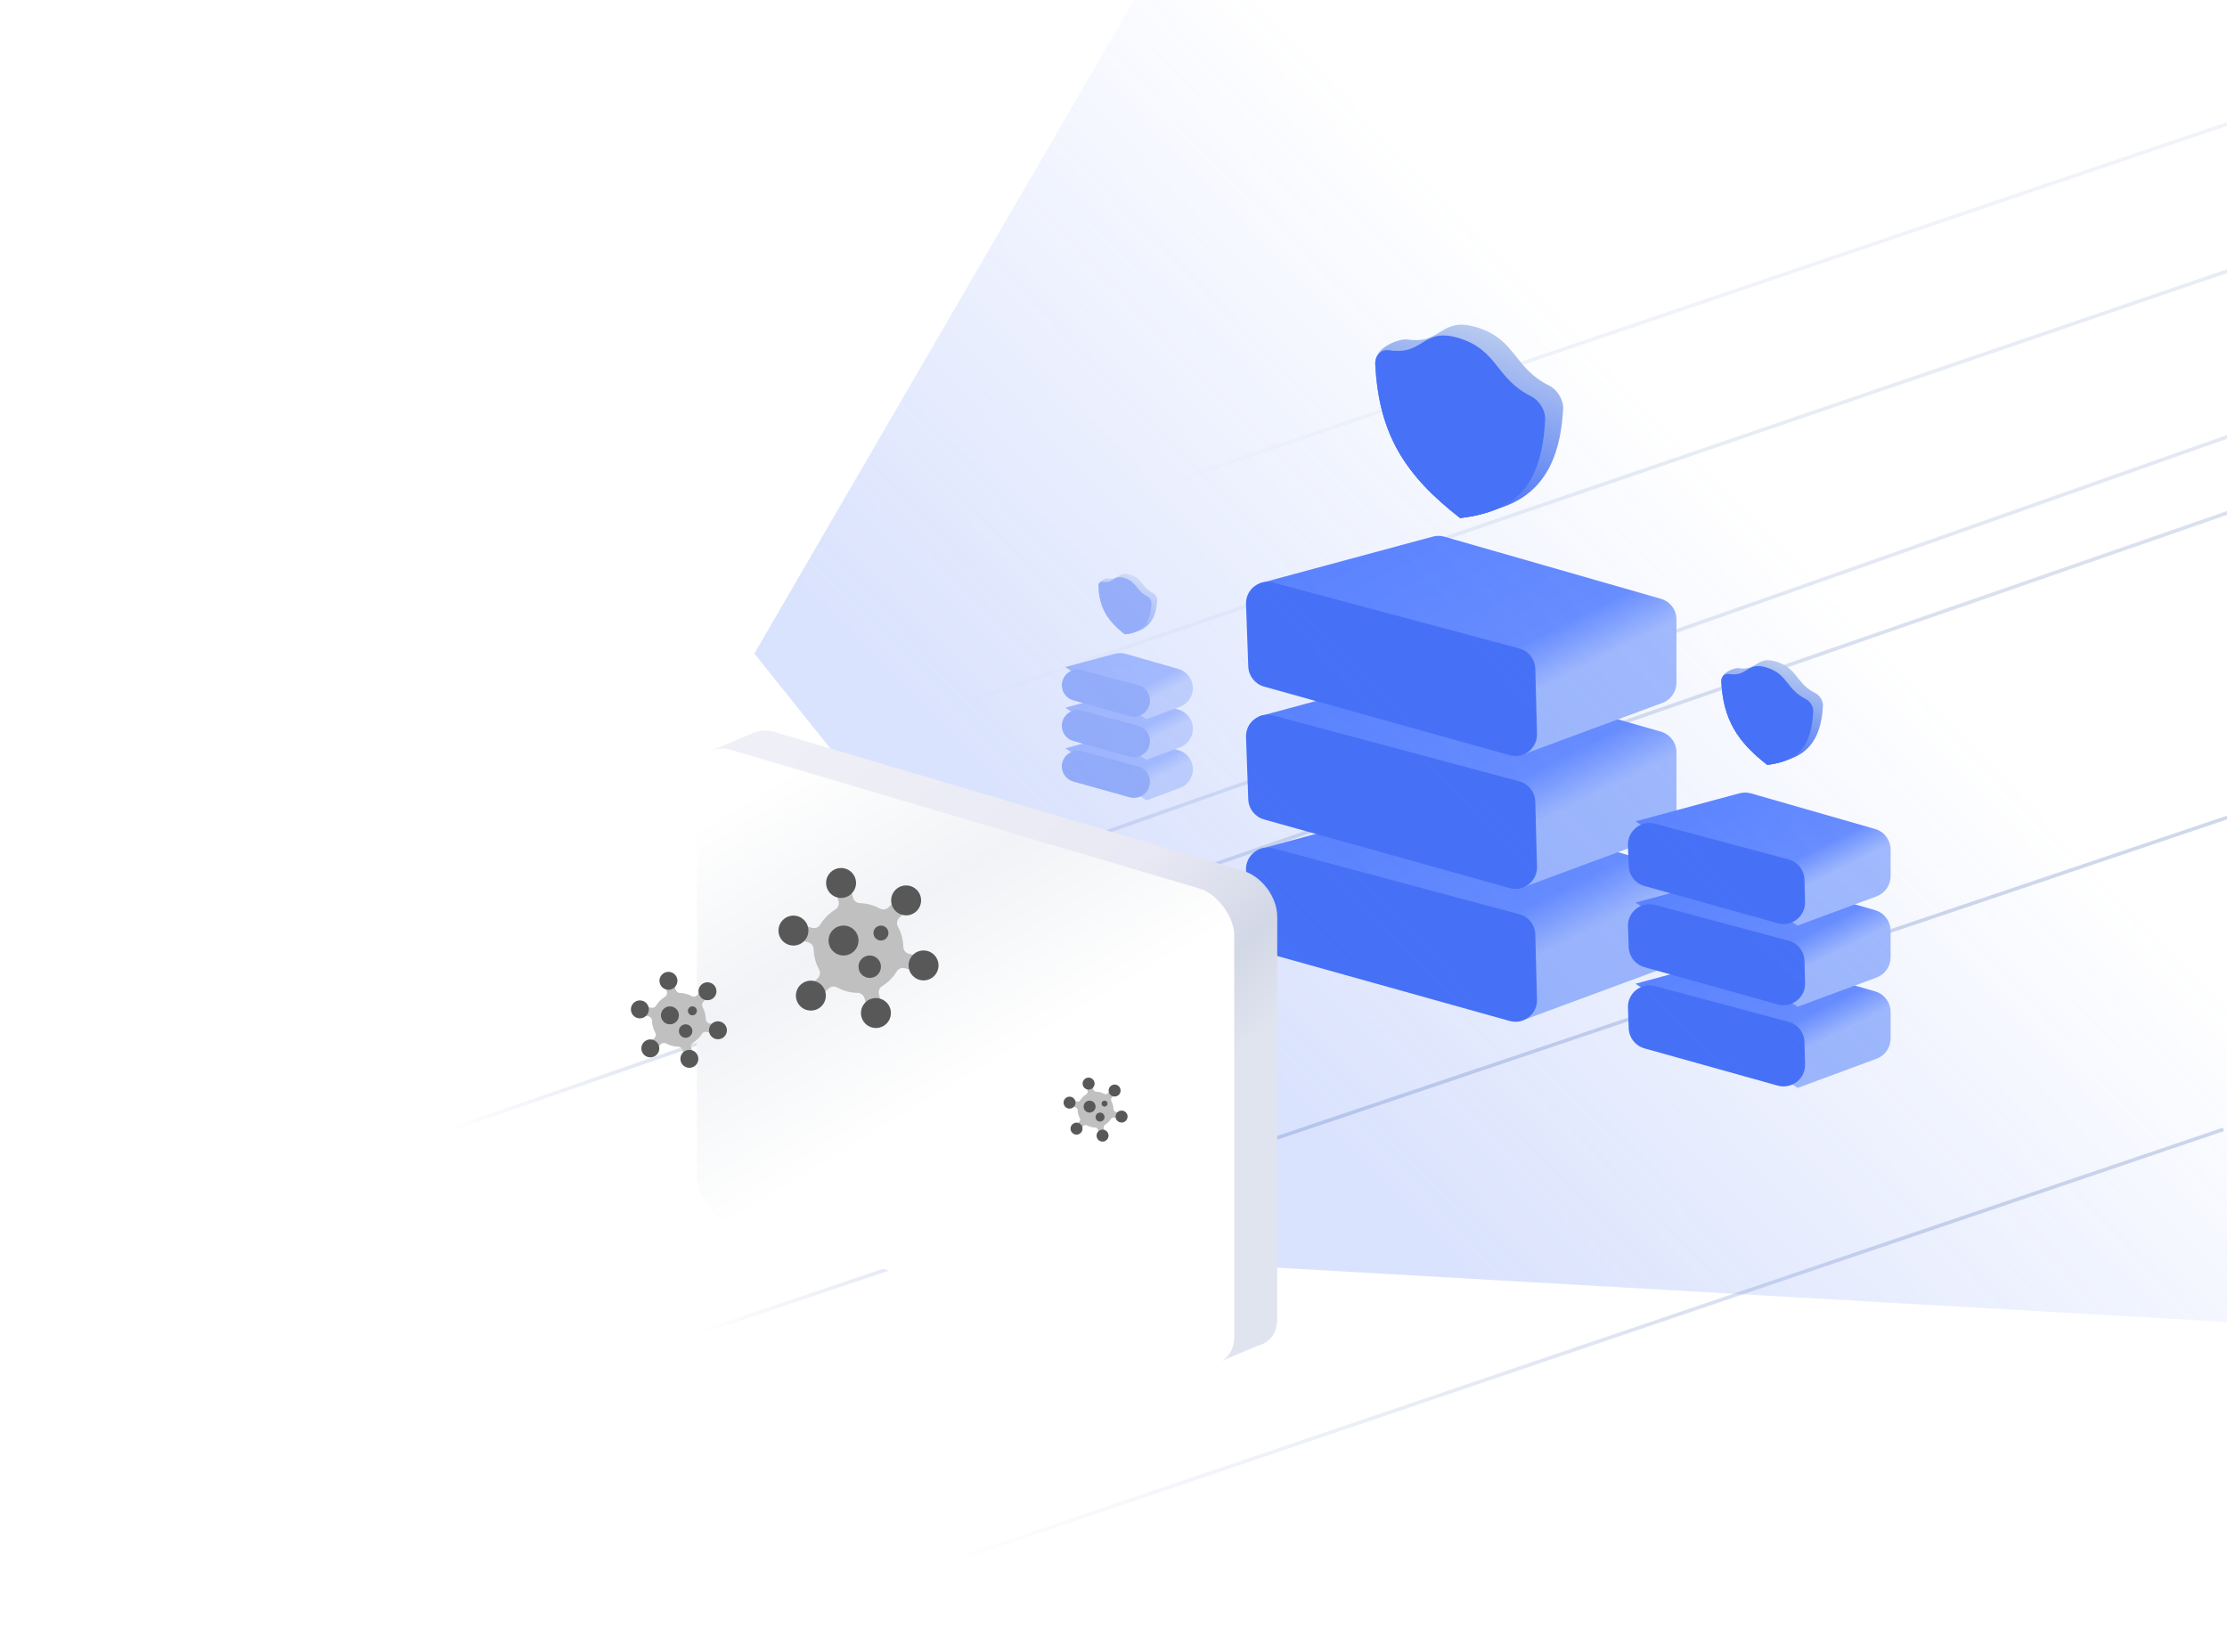 <svg width="620" height="460" viewBox="0 0 620 460" fill="none" xmlns="http://www.w3.org/2000/svg">
<g clip-path="url(#clip0_623_1639)">
<path d="M620.5 227.5L195.008 370.996" stroke="url(#paint0_linear_623_1639)"/>
<path d="M619.008 314.496L264.008 434.996" stroke="url(#paint1_linear_623_1639)"/>
<path opacity="0.8" d="M620.999 142.5L123.997 315.001" stroke="url(#paint2_linear_623_1639)"/>
<path opacity="0.6" d="M628.999 118.5L237.95 256.367" stroke="url(#paint3_linear_623_1639)"/>
<path opacity="0.5" d="M623 74.5L263.549 197.283" stroke="url(#paint4_linear_623_1639)"/>
<path opacity="0.3" d="M679.002 14.499L324.002 134.999" stroke="url(#paint5_linear_623_1639)"/>
<path d="M462.812 269.747L424.385 283.961L350.507 236.494L398.895 223.429C399.951 223.144 401.064 223.153 402.114 223.454L462.385 240.749C464.958 241.487 466.73 243.84 466.73 246.516L466.731 264.12C466.731 266.631 465.167 268.876 462.812 269.747Z" fill="url(#paint6_linear_623_1639)"/>
<path d="M427.424 260.217C427.353 257.561 425.544 255.268 422.978 254.581L354.44 236.226C350.542 235.182 346.745 238.207 346.892 242.24L347.524 259.632C347.619 262.241 349.39 264.489 351.905 265.192L420.293 284.31C424.183 285.398 428.014 282.409 427.907 278.372L427.424 260.217Z" fill="#4671F6"/>
<path d="M462.812 232.747L424.385 246.961L350.507 199.494L398.895 186.429C399.951 186.144 401.064 186.153 402.114 186.454L462.385 203.749C464.958 204.487 466.73 206.84 466.73 209.516L466.731 227.12C466.731 229.631 465.167 231.876 462.812 232.747Z" fill="url(#paint7_linear_623_1639)"/>
<path d="M427.424 223.217C427.353 220.561 425.544 218.268 422.978 217.581L354.44 199.226C350.542 198.182 346.745 201.207 346.892 205.24L347.524 222.632C347.619 225.241 349.39 227.489 351.905 228.192L420.293 247.31C424.183 248.398 428.014 245.409 427.907 241.372L427.424 223.217Z" fill="#4671F6"/>
<path d="M462.813 195.748L424.386 209.962L350.508 162.495L398.896 149.43C399.952 149.145 401.065 149.153 402.115 149.455L462.386 166.75C464.959 167.488 466.731 169.841 466.731 172.517L466.731 190.121C466.732 192.632 465.168 194.877 462.813 195.748Z" fill="url(#paint8_linear_623_1639)"/>
<path d="M427.425 186.218C427.354 183.562 425.545 181.269 422.979 180.582L354.441 162.227C350.543 161.183 346.746 164.208 346.893 168.241L347.525 185.632C347.62 188.242 349.391 190.49 351.906 191.193L420.294 210.311C424.184 211.398 428.015 208.41 427.908 204.373L427.425 186.218Z" fill="#4671F6"/>
<g opacity="0.5" filter="url(#filter0_f_623_1639)">
<path d="M328.492 219.434L319.173 222.881L296.6 208.377L310.265 204.688C311.32 204.403 312.433 204.411 313.484 204.713L328.098 208.906C330.474 209.588 332.112 211.762 332.112 214.235C332.112 216.555 330.668 218.63 328.492 219.434Z" fill="url(#paint9_linear_623_1639)"/>
<path d="M320.154 217.597C320.102 215.616 318.753 213.906 316.839 213.394L301.137 209.189C298.288 208.426 295.513 210.637 295.62 213.584V213.584C295.69 215.491 296.984 217.134 298.822 217.648L314.477 222.025C317.378 222.835 320.234 220.607 320.154 217.597V217.597Z" fill="#4671F6"/>
<path d="M328.492 208.129L319.173 211.576L296.6 197.072L310.265 193.382C311.32 193.097 312.433 193.106 313.484 193.407L328.098 197.601C330.474 198.283 332.112 200.457 332.112 202.93C332.112 205.249 330.668 207.324 328.492 208.129Z" fill="url(#paint10_linear_623_1639)"/>
<path d="M320.154 206.291C320.102 204.311 318.753 202.601 316.839 202.089L301.137 197.884C298.288 197.121 295.513 199.331 295.62 202.279V202.279C295.69 204.186 296.984 205.829 298.822 206.343L314.477 210.719C317.378 211.53 320.234 209.302 320.154 206.291V206.291Z" fill="#4671F6"/>
<path d="M328.493 196.824L319.174 200.27L296.601 185.767L310.266 182.077C311.321 181.792 312.434 181.801 313.485 182.102L328.099 186.296C330.475 186.978 332.113 189.151 332.113 191.624C332.113 193.944 330.669 196.019 328.493 196.824Z" fill="url(#paint11_linear_623_1639)"/>
<path d="M320.155 194.986C320.103 193.006 318.754 191.296 316.84 190.783L301.138 186.578C298.289 185.815 295.514 188.026 295.621 190.973V190.973C295.691 192.88 296.985 194.524 298.823 195.037L314.478 199.414C317.378 200.224 320.235 197.996 320.155 194.986V194.986Z" fill="#4671F6"/>
</g>
<g filter="url(#filter1_f_623_1639)">
<path d="M522.426 294.834L500.467 302.956L455.319 273.949L484.262 266.134C485.318 265.849 486.431 265.857 487.482 266.159L521.999 276.064C524.572 276.802 526.344 279.155 526.344 281.831L526.345 289.206C526.345 291.717 524.781 293.963 522.426 294.834Z" fill="url(#paint12_linear_623_1639)"/>
<path d="M502.37 290.187C502.3 287.532 500.491 285.238 497.924 284.551L460.773 274.602C456.875 273.558 453.078 276.583 453.225 280.616L453.434 286.385C453.529 288.994 455.3 291.242 457.815 291.945L494.922 302.318C498.811 303.406 502.642 300.418 502.535 296.38L502.37 290.187Z" fill="#4671F6"/>
<path d="M522.426 272.223L500.467 280.345L455.319 251.338L484.262 243.523C485.318 243.238 486.431 243.247 487.482 243.548L521.999 253.453C524.572 254.191 526.344 256.544 526.344 259.22L526.345 266.595C526.345 269.106 524.781 271.352 522.426 272.223Z" fill="url(#paint13_linear_623_1639)"/>
<path d="M502.37 267.577C502.3 264.921 500.491 262.628 497.924 261.94L460.773 251.991C456.875 250.947 453.078 253.972 453.225 258.005L453.434 263.774C453.529 266.383 455.3 268.631 457.815 269.334L494.922 279.708C498.811 280.795 502.642 277.807 502.535 273.77L502.37 267.577Z" fill="#4671F6"/>
<path d="M522.426 249.612L500.467 257.735L455.319 228.727L484.262 220.912C485.318 220.627 486.431 220.636 487.482 220.937L521.999 230.842C524.572 231.58 526.344 233.933 526.344 236.609L526.345 243.985C526.345 246.495 524.781 248.741 522.426 249.612Z" fill="url(#paint14_linear_623_1639)"/>
<path d="M502.37 244.966C502.3 242.31 500.491 240.017 497.924 239.329L460.773 229.38C456.875 228.336 453.078 231.361 453.225 235.394L453.434 241.163C453.529 243.772 455.3 246.021 457.815 246.724L494.922 257.097C498.811 258.184 502.642 255.196 502.535 251.159L502.37 244.966Z" fill="#4671F6"/>
</g>
<g filter="url(#filter2_f_623_1639)">
<path d="M210.008 181.999L332 -28L624.008 2.997L670.008 370.997L346.508 352.497L210.008 181.999Z" fill="url(#paint15_linear_623_1639)" fill-opacity="0.2"/>
</g>
<g filter="url(#filter3_dd_623_1639)">
<path fill-rule="evenodd" clip-rule="evenodd" d="M206.007 186.996L194.007 191.996L195.007 195.997L202.023 193.398C202.012 193.595 202.006 193.795 202.006 193.999L202.006 305.999C202.006 311.521 206.299 317.27 211.594 318.839L331.865 354.465L336.008 361.997L346.476 357.635C349.513 356.856 351.582 354.139 351.582 350.305L351.582 238.305C351.582 232.782 347.289 227.033 341.993 225.465L211.594 186.839C209.522 186.225 207.604 186.342 206.036 187.043L206.007 186.996Z" fill="url(#paint16_linear_623_1639)"/>
<rect width="156" height="132" rx="10" transform="matrix(0.959 0.284 -5.4602e-09 1 190.006 188.999)" fill="url(#paint17_linear_623_1639)"/>
</g>
<path d="M242.243 251.921C241.299 251.669 240.354 251.538 239.418 251.511C238.504 251.484 237.72 250.863 237.485 249.979L236.206 245.204L232.181 246.281L233.447 251.009C233.681 251.879 233.339 252.821 232.566 253.288C230.86 254.317 229.399 255.754 228.339 257.504C227.872 258.271 226.931 258.604 226.066 258.371L223.447 257.671L222.368 261.696L224.987 262.398C225.854 262.629 226.501 263.39 226.52 264.288C226.564 266.311 227.097 268.265 228.041 269.994C228.47 270.784 228.295 271.763 227.662 272.398L224.276 275.784L227.224 278.729L230.614 275.34C231.262 274.692 232.256 274.544 233.062 274.984C233.901 275.442 234.808 275.813 235.774 276.071C236.764 276.336 237.756 276.469 238.737 276.486C239.656 276.502 240.447 277.129 240.685 278.017L241.887 282.504L245.912 281.425L244.699 276.9C244.468 276.036 244.804 275.102 245.566 274.631C247.222 273.609 248.639 272.2 249.676 270.49C250.143 269.723 251.083 269.386 251.949 269.619L254.568 270.321L255.647 266.296L253.029 265.594C252.162 265.363 251.514 264.602 251.495 263.704C251.451 261.681 250.918 259.727 249.974 257.998C249.545 257.209 249.72 256.229 250.354 255.594L253.739 252.209L250.791 249.263L247.401 252.652C246.754 253.3 245.76 253.448 244.954 253.009C244.114 252.55 243.21 252.181 242.243 251.921Z" fill="#C0C0C0"/>
<path d="M220.897 263.311C223.198 263.311 225.064 261.445 225.064 259.144C225.064 256.843 223.198 254.977 220.897 254.977C218.596 254.977 216.73 256.843 216.73 259.144C216.73 261.445 218.596 263.311 220.897 263.311Z" fill="#585858"/>
<path d="M225.75 281.421C228.051 281.421 229.916 279.556 229.916 277.254C229.916 274.953 228.051 273.088 225.75 273.088C223.448 273.088 221.583 274.953 221.583 277.254C221.583 279.556 223.448 281.421 225.75 281.421Z" fill="#585858"/>
<path d="M243.862 286.273C246.163 286.273 248.029 284.408 248.029 282.107C248.029 279.805 246.163 277.94 243.862 277.94C241.561 277.94 239.695 279.805 239.695 282.107C239.695 284.408 241.561 286.273 243.862 286.273Z" fill="#585858"/>
<path d="M257.118 273.015C259.419 273.015 261.285 271.149 261.285 268.848C261.285 266.547 259.419 264.681 257.118 264.681C254.817 264.681 252.951 266.547 252.951 268.848C252.951 271.149 254.817 273.015 257.118 273.015Z" fill="#585858"/>
<path d="M252.266 254.904C254.567 254.904 256.433 253.039 256.433 250.738C256.433 248.437 254.567 246.571 252.266 246.571C249.965 246.571 248.1 248.437 248.1 250.738C248.1 253.039 249.965 254.904 252.266 254.904Z" fill="#585858"/>
<path d="M234.154 250.052C236.455 250.052 238.321 248.187 238.321 245.886C238.321 243.584 236.455 241.719 234.154 241.719C231.853 241.719 229.987 243.584 229.987 245.886C229.987 248.187 231.853 250.052 234.154 250.052Z" fill="#585858"/>
<path d="M242.133 272.329C243.859 272.329 245.258 270.93 245.258 269.204C245.258 267.478 243.859 266.079 242.133 266.079C240.407 266.079 239.008 267.478 239.008 269.204C239.008 270.93 240.407 272.329 242.133 272.329Z" fill="#585858"/>
<path d="M245.258 261.913C246.409 261.913 247.341 260.98 247.341 259.829C247.341 258.679 246.409 257.746 245.258 257.746C244.108 257.746 243.175 258.679 243.175 259.829C243.175 260.98 244.108 261.913 245.258 261.913Z" fill="#585858"/>
<path d="M234.841 266.079C237.143 266.079 239.008 264.214 239.008 261.913C239.008 259.612 237.143 257.746 234.841 257.746C232.54 257.746 230.675 259.612 230.675 261.913C230.675 264.214 232.54 266.079 234.841 266.079Z" fill="#585858"/>
<g filter="url(#filter4_f_623_1639)">
<path d="M190.95 276.751C190.384 276.6 189.817 276.521 189.255 276.505C188.707 276.489 188.237 276.116 188.095 275.586L187.328 272.721L184.913 273.367L185.673 276.204C185.813 276.726 185.608 277.291 185.144 277.571C184.12 278.189 183.244 279.051 182.608 280.101C182.328 280.561 181.763 280.761 181.244 280.621L179.673 280.201L179.025 282.616L180.597 283.037C181.117 283.176 181.505 283.632 181.517 284.171C181.543 285.385 181.863 286.557 182.429 287.595C182.687 288.069 182.582 288.656 182.202 289.037L180.17 291.069L181.939 292.836L183.973 290.802C184.362 290.414 184.958 290.325 185.442 290.589C185.945 290.864 186.489 291.086 187.069 291.241C187.663 291.4 188.258 291.48 188.847 291.49C189.398 291.5 189.873 291.876 190.015 292.409L190.737 295.101L193.152 294.454L192.424 291.739C192.285 291.22 192.487 290.66 192.944 290.377C193.938 289.764 194.788 288.919 195.41 287.892C195.69 287.432 196.254 287.23 196.774 287.37L198.345 287.791L198.993 285.376L197.422 284.955C196.902 284.816 196.513 284.36 196.502 283.821C196.475 282.607 196.155 281.435 195.589 280.397C195.332 279.924 195.437 279.336 195.817 278.955L197.848 276.924L196.079 275.156L194.045 277.19C193.657 277.579 193.06 277.667 192.577 277.404C192.073 277.129 191.53 276.907 190.95 276.751Z" fill="#C0C0C0"/>
<path d="M178.143 283.585C179.523 283.585 180.643 282.466 180.643 281.085C180.643 279.704 179.523 278.585 178.143 278.585C176.762 278.585 175.643 279.704 175.643 281.085C175.643 282.466 176.762 283.585 178.143 283.585Z" fill="#585858"/>
<path d="M181.054 294.451C182.434 294.451 183.554 293.332 183.554 291.951C183.554 290.57 182.434 289.451 181.054 289.451C179.673 289.451 178.554 290.57 178.554 291.951C178.554 293.332 179.673 294.451 181.054 294.451Z" fill="#585858"/>
<path d="M191.921 297.362C193.302 297.362 194.421 296.243 194.421 294.862C194.421 293.482 193.302 292.362 191.921 292.362C190.54 292.362 189.421 293.482 189.421 294.862C189.421 296.243 190.54 297.362 191.921 297.362Z" fill="#585858"/>
<path d="M199.875 289.407C201.256 289.407 202.375 288.288 202.375 286.907C202.375 285.527 201.256 284.407 199.875 284.407C198.494 284.407 197.375 285.527 197.375 286.907C197.375 288.288 198.494 289.407 199.875 289.407Z" fill="#585858"/>
<path d="M196.964 278.541C198.345 278.541 199.464 277.422 199.464 276.041C199.464 274.66 198.345 273.541 196.964 273.541C195.583 273.541 194.464 274.66 194.464 276.041C194.464 277.422 195.583 278.541 196.964 278.541Z" fill="#585858"/>
<path d="M186.097 275.63C187.477 275.63 188.597 274.511 188.597 273.13C188.597 271.749 187.477 270.63 186.097 270.63C184.716 270.63 183.597 271.749 183.597 273.13C183.597 274.511 184.716 275.63 186.097 275.63Z" fill="#585858"/>
<path d="M190.884 288.996C191.919 288.996 192.759 288.157 192.759 287.121C192.759 286.086 191.919 285.246 190.884 285.246C189.848 285.246 189.009 286.086 189.009 287.121C189.009 288.157 189.848 288.996 190.884 288.996Z" fill="#585858"/>
<path d="M192.759 282.746C193.449 282.746 194.009 282.186 194.009 281.496C194.009 280.806 193.449 280.246 192.759 280.246C192.068 280.246 191.509 280.806 191.509 281.496C191.509 282.186 192.068 282.746 192.759 282.746Z" fill="#585858"/>
<path d="M186.509 285.246C187.89 285.246 189.009 284.127 189.009 282.746C189.009 281.365 187.89 280.246 186.509 280.246C185.128 280.246 184.009 281.365 184.009 282.746C184.009 284.127 185.128 285.246 186.509 285.246Z" fill="#585858"/>
</g>
<g filter="url(#filter5_f_623_1639)">
<path d="M306.303 304.166C305.925 304.065 305.547 304.013 305.173 304.002C304.807 303.991 304.493 303.743 304.399 303.389L303.888 301.479L302.278 301.91L302.784 303.801C302.878 304.149 302.741 304.526 302.432 304.713C301.749 305.124 301.165 305.699 300.741 306.399C300.554 306.706 300.178 306.839 299.832 306.746L298.784 306.466L298.353 308.076L299.4 308.357C299.747 308.449 300.006 308.753 300.013 309.113C300.031 309.922 300.244 310.703 300.622 311.395C300.793 311.711 300.723 312.103 300.47 312.357L299.116 313.711L300.295 314.889L301.651 313.533C301.91 313.274 302.308 313.215 302.63 313.391C302.966 313.574 303.328 313.723 303.715 313.826C304.111 313.932 304.508 313.985 304.9 313.992C305.268 313.998 305.584 314.249 305.679 314.604L306.16 316.399L307.77 315.968L307.285 314.158C307.193 313.812 307.327 313.438 307.632 313.25C308.294 312.841 308.861 312.278 309.276 311.593C309.463 311.287 309.838 311.152 310.185 311.245L311.233 311.526L311.664 309.916L310.617 309.635C310.27 309.543 310.011 309.238 310.003 308.879C309.986 308.07 309.773 307.288 309.395 306.597C309.223 306.281 309.293 305.889 309.547 305.635L310.901 304.281L309.722 303.103L308.366 304.458C308.107 304.718 307.709 304.777 307.387 304.601C307.051 304.418 306.689 304.27 306.303 304.166Z" fill="#C0C0C0"/>
<path d="M297.764 308.722C298.685 308.722 299.431 307.976 299.431 307.055C299.431 306.135 298.685 305.388 297.764 305.388C296.844 305.388 296.098 306.135 296.098 307.055C296.098 307.976 296.844 308.722 297.764 308.722Z" fill="#585858"/>
<path d="M299.706 315.966C300.626 315.966 301.372 315.22 301.372 314.299C301.372 313.379 300.626 312.633 299.706 312.633C298.785 312.633 298.039 313.379 298.039 314.299C298.039 315.22 298.785 315.966 299.706 315.966Z" fill="#585858"/>
<path d="M306.951 317.907C307.871 317.907 308.618 317.16 308.618 316.24C308.618 315.319 307.871 314.573 306.951 314.573C306.03 314.573 305.284 315.319 305.284 316.24C305.284 317.16 306.03 317.907 306.951 317.907Z" fill="#585858"/>
<path d="M312.253 312.603C313.173 312.603 313.919 311.857 313.919 310.937C313.919 310.016 313.173 309.27 312.253 309.27C311.332 309.27 310.586 310.016 310.586 310.937C310.586 311.857 311.332 312.603 312.253 312.603Z" fill="#585858"/>
<path d="M310.312 305.359C311.233 305.359 311.979 304.613 311.979 303.693C311.979 302.772 311.233 302.026 310.312 302.026C309.392 302.026 308.646 302.772 308.646 303.693C308.646 304.613 309.392 305.359 310.312 305.359Z" fill="#585858"/>
<path d="M303.067 303.418C303.988 303.418 304.734 302.672 304.734 301.752C304.734 300.831 303.988 300.085 303.067 300.085C302.147 300.085 301.4 300.831 301.4 301.752C301.4 302.672 302.147 303.418 303.067 303.418Z" fill="#585858"/>
<path d="M306.259 312.329C306.949 312.329 307.509 311.769 307.509 311.079C307.509 310.389 306.949 309.829 306.259 309.829C305.568 309.829 305.009 310.389 305.009 311.079C305.009 311.769 305.568 312.329 306.259 312.329Z" fill="#585858"/>
<path d="M307.509 308.163C307.969 308.163 308.342 307.789 308.342 307.329C308.342 306.869 307.969 306.496 307.509 306.496C307.049 306.496 306.676 306.869 306.676 307.329C306.676 307.789 307.049 308.163 307.509 308.163Z" fill="#585858"/>
<path d="M303.342 309.829C304.263 309.829 305.009 309.083 305.009 308.163C305.009 307.242 304.263 306.496 303.342 306.496C302.422 306.496 301.676 307.242 301.676 308.163C301.676 309.083 302.422 309.829 303.342 309.829Z" fill="#585858"/>
</g>
<g clip-path="url(#clip1_623_1639)">
<path d="M435.181 113.89C435.316 111.409 433.63 108.544 431.255 107.359C421.386 102.445 422.144 94.719 411.53 91.27C400.916 87.822 401.675 96.041 391.805 94.541C389.43 94.18 383.364 96.928 383.499 99.5C384.517 118.906 395.126 131.077 410.5 143C425.873 141.068 434.163 132.634 435.181 113.89Z" fill="url(#paint18_linear_623_1639)"/>
</g>
<g clip-path="url(#clip2_623_1639)">
<path d="M430.181 116.89C430.317 114.409 428.631 111.544 426.256 110.359C416.386 105.445 417.145 97.719 406.531 94.27C395.917 90.822 396.676 99.041 386.806 97.541C384.431 97.18 382.745 98.949 382.881 101.521C383.898 120.927 391.157 132.348 406.531 144.27C421.905 142.338 429.164 135.634 430.181 116.89Z" fill="url(#paint19_linear_623_1639)"/>
<path d="M430.181 116.89C430.317 114.409 428.631 111.544 426.256 110.359C416.386 105.445 417.145 97.719 406.531 94.27C395.917 90.822 396.676 99.041 386.806 97.541C384.431 97.18 382.745 98.949 382.881 101.521C383.898 120.927 391.157 132.348 406.531 144.27C421.905 142.338 429.164 135.634 430.181 116.89Z" fill="url(#paint20_linear_623_1639)"/>
<path d="M430.181 116.89C430.317 114.409 428.631 111.544 426.256 110.359C416.386 105.445 417.145 97.719 406.531 94.27C395.917 90.822 396.676 99.041 386.806 97.541C384.431 97.18 382.745 98.949 382.881 101.521C383.898 120.927 391.157 132.348 406.531 144.27C421.905 142.338 429.164 135.634 430.181 116.89Z" fill="#4771F6"/>
</g>
<g filter="url(#filter6_f_623_1639)">
<g clip-path="url(#clip3_623_1639)">
<path d="M507.52 196.55C507.594 195.208 506.681 193.657 505.396 193.016C500.055 190.357 500.465 186.176 494.721 184.309C488.978 182.443 489.388 186.891 484.047 186.08C482.762 185.884 479.479 187.371 479.552 188.763C480.103 199.265 485.844 205.851 494.164 212.304C502.483 211.258 506.97 206.694 507.52 196.55Z" fill="url(#paint21_linear_623_1639)"/>
</g>
<g clip-path="url(#clip4_623_1639)">
<path d="M504.816 198.174C504.889 196.831 503.977 195.28 502.691 194.639C497.35 191.98 497.761 187.799 492.017 185.933C486.273 184.066 486.683 188.514 481.342 187.703C480.057 187.507 479.145 188.465 479.218 189.856C479.769 200.358 483.697 206.539 492.017 212.991C500.337 211.945 504.265 208.317 504.816 198.174Z" fill="url(#paint22_linear_623_1639)"/>
<path d="M504.816 198.174C504.889 196.831 503.977 195.28 502.691 194.639C497.35 191.98 497.761 187.799 492.017 185.933C486.273 184.066 486.683 188.514 481.342 187.703C480.057 187.507 479.145 188.465 479.218 189.856C479.769 200.358 483.697 206.539 492.017 212.991C500.337 211.945 504.265 208.317 504.816 198.174Z" fill="url(#paint23_linear_623_1639)"/>
<path d="M504.816 198.174C504.889 196.831 503.977 195.28 502.691 194.639C497.35 191.98 497.761 187.799 492.017 185.933C486.273 184.066 486.683 188.514 481.342 187.703C480.057 187.507 479.145 188.465 479.218 189.856C479.769 200.358 483.697 206.539 492.017 212.991C500.337 211.945 504.265 208.317 504.816 198.174Z" fill="#4771F6"/>
</g>
</g>
<g opacity="0.5" filter="url(#filter7_f_623_1639)">
<g clip-path="url(#clip5_623_1639)">
<path d="M322.157 167.133C322.2 166.357 321.673 165.461 320.93 165.09C317.842 163.553 318.079 161.136 314.759 160.058C311.439 158.979 311.676 161.55 308.589 161.081C307.846 160.968 305.949 161.827 305.991 162.632C306.309 168.702 309.628 172.51 314.437 176.239C319.246 175.635 321.839 172.997 322.157 167.133Z" fill="url(#paint24_linear_623_1639)"/>
</g>
<g clip-path="url(#clip6_623_1639)">
<path d="M320.593 168.071C320.635 167.295 320.108 166.399 319.365 166.028C316.277 164.491 316.515 162.074 313.194 160.996C309.874 159.917 310.112 162.488 307.024 162.019C306.281 161.906 305.754 162.459 305.796 163.264C306.115 169.334 308.385 172.907 313.194 176.636C318.004 176.032 320.274 173.935 320.593 168.071Z" fill="url(#paint25_linear_623_1639)"/>
<path d="M320.593 168.071C320.635 167.295 320.108 166.399 319.365 166.028C316.277 164.491 316.515 162.074 313.194 160.996C309.874 159.917 310.112 162.488 307.024 162.019C306.281 161.906 305.754 162.459 305.796 163.264C306.115 169.334 308.385 172.907 313.194 176.636C318.004 176.032 320.274 173.935 320.593 168.071Z" fill="url(#paint26_linear_623_1639)"/>
<path d="M320.593 168.071C320.635 167.295 320.108 166.399 319.365 166.028C316.277 164.491 316.515 162.074 313.194 160.996C309.874 159.917 310.112 162.488 307.024 162.019C306.281 161.906 305.754 162.459 305.796 163.264C306.115 169.334 308.385 172.907 313.194 176.636C318.004 176.032 320.274 173.935 320.593 168.071Z" fill="#4771F6"/>
</g>
</g>
</g>
<defs>
<filter id="filter0_f_623_1639" x="291.617" y="177.869" width="44.496" height="49.012" filterUnits="userSpaceOnUse" color-interpolation-filters="sRGB">
<feFlood flood-opacity="0" result="BackgroundImageFix"/>
<feBlend mode="normal" in="SourceGraphic" in2="BackgroundImageFix" result="shape"/>
<feGaussianBlur stdDeviation="2" result="effect1_foregroundBlur_623_1639"/>
</filter>
<filter id="filter1_f_623_1639" x="449.221" y="216.704" width="81.124" height="90.252" filterUnits="userSpaceOnUse" color-interpolation-filters="sRGB">
<feFlood flood-opacity="0" result="BackgroundImageFix"/>
<feBlend mode="normal" in="SourceGraphic" in2="BackgroundImageFix" result="shape"/>
<feGaussianBlur stdDeviation="2" result="effect1_foregroundBlur_623_1639"/>
</filter>
<filter id="filter2_f_623_1639" x="198.008" y="-40" width="484" height="422.997" filterUnits="userSpaceOnUse" color-interpolation-filters="sRGB">
<feFlood flood-opacity="0" result="BackgroundImageFix"/>
<feBlend mode="normal" in="SourceGraphic" in2="BackgroundImageFix" result="shape"/>
<feGaussianBlur stdDeviation="6" result="effect1_foregroundBlur_623_1639"/>
</filter>
<filter id="filter3_dd_623_1639" x="177.006" y="185.44" width="191.576" height="207.423" filterUnits="userSpaceOnUse" color-interpolation-filters="sRGB">
<feFlood flood-opacity="0" result="BackgroundImageFix"/>
<feColorMatrix in="SourceAlpha" type="matrix" values="0 0 0 0 0 0 0 0 0 0 0 0 0 0 0 0 0 0 127 0" result="hardAlpha"/>
<feOffset dx="2" dy="15"/>
<feGaussianBlur stdDeviation="7.5"/>
<feComposite in2="hardAlpha" operator="out"/>
<feColorMatrix type="matrix" values="0 0 0 0 0.278 0 0 0 0 0.443 0 0 0 0 0.965 0 0 0 0.05 0"/>
<feBlend mode="normal" in2="BackgroundImageFix" result="effect1_dropShadow_623_1639"/>
<feColorMatrix in="SourceAlpha" type="matrix" values="0 0 0 0 0 0 0 0 0 0 0 0 0 0 0 0 0 0 127 0" result="hardAlpha"/>
<feOffset dx="2" dy="2"/>
<feGaussianBlur stdDeviation="1.5"/>
<feComposite in2="hardAlpha" operator="out"/>
<feColorMatrix type="matrix" values="0 0 0 0 0.278 0 0 0 0 0.443 0 0 0 0 0.965 0 0 0 0.1 0"/>
<feBlend mode="normal" in2="effect1_dropShadow_623_1639" result="effect2_dropShadow_623_1639"/>
<feBlend mode="normal" in="SourceGraphic" in2="effect2_dropShadow_623_1639" result="shape"/>
</filter>
<filter id="filter4_f_623_1639" x="170.009" y="264.996" width="38" height="38" filterUnits="userSpaceOnUse" color-interpolation-filters="sRGB">
<feFlood flood-opacity="0" result="BackgroundImageFix"/>
<feBlend mode="normal" in="SourceGraphic" in2="BackgroundImageFix" result="shape"/>
<feGaussianBlur stdDeviation="2" result="effect1_foregroundBlur_623_1639"/>
</filter>
<filter id="filter5_f_623_1639" x="291.009" y="294.996" width="28" height="28" filterUnits="userSpaceOnUse" color-interpolation-filters="sRGB">
<feFlood flood-opacity="0" result="BackgroundImageFix"/>
<feBlend mode="normal" in="SourceGraphic" in2="BackgroundImageFix" result="shape"/>
<feGaussianBlur stdDeviation="2" result="effect1_foregroundBlur_623_1639"/>
</filter>
<filter id="filter6_f_623_1639" x="474.576" y="174.587" width="37.586" height="48.127" filterUnits="userSpaceOnUse" color-interpolation-filters="sRGB">
<feFlood flood-opacity="0" result="BackgroundImageFix"/>
<feBlend mode="normal" in="SourceGraphic" in2="BackgroundImageFix" result="shape"/>
<feGaussianBlur stdDeviation="1" result="effect1_foregroundBlur_623_1639"/>
</filter>
<filter id="filter7_f_623_1639" x="302.27" y="153.594" width="23.415" height="29.507" filterUnits="userSpaceOnUse" color-interpolation-filters="sRGB">
<feFlood flood-opacity="0" result="BackgroundImageFix"/>
<feBlend mode="normal" in="SourceGraphic" in2="BackgroundImageFix" result="shape"/>
<feGaussianBlur stdDeviation="1" result="effect1_foregroundBlur_623_1639"/>
</filter>
<linearGradient id="paint0_linear_623_1639" x1="288.008" y1="340.996" x2="195.008" y2="371.996" gradientUnits="userSpaceOnUse">
<stop stop-color="#D0D9EB"/>
<stop offset="1" stop-color="#D0D9EB" stop-opacity="0"/>
</linearGradient>
<linearGradient id="paint1_linear_623_1639" x1="528.008" y1="332.996" x2="264.008" y2="443.996" gradientUnits="userSpaceOnUse">
<stop stop-color="#D0D9EB"/>
<stop offset="1" stop-color="#D0D9EB" stop-opacity="0"/>
</linearGradient>
<linearGradient id="paint2_linear_623_1639" x1="195.998" y1="291.001" x2="123.998" y2="313.001" gradientUnits="userSpaceOnUse">
<stop stop-color="#D0D9EB"/>
<stop offset="1" stop-color="#D0D9EB" stop-opacity="0"/>
</linearGradient>
<linearGradient id="paint3_linear_623_1639" x1="302.251" y1="222.112" x2="237.846" y2="248.225" gradientUnits="userSpaceOnUse">
<stop stop-color="#D0D9EB"/>
<stop offset="1" stop-color="#D0D9EB" stop-opacity="0"/>
</linearGradient>
<linearGradient id="paint4_linear_623_1639" x1="443.779" y1="136.139" x2="263.316" y2="194.521" gradientUnits="userSpaceOnUse">
<stop stop-color="#D0D9EB"/>
<stop offset="1" stop-color="#D0D9EB" stop-opacity="0"/>
</linearGradient>
<linearGradient id="paint5_linear_623_1639" x1="428.002" y1="97.999" x2="324.002" y2="135.999" gradientUnits="userSpaceOnUse">
<stop stop-color="#D0D9EB"/>
<stop offset="1" stop-color="#D0D9EB" stop-opacity="0"/>
</linearGradient>
<linearGradient id="paint6_linear_623_1639" x1="413.717" y1="176.166" x2="475.09" y2="298.646" gradientUnits="userSpaceOnUse">
<stop stop-color="#5780FF"/>
<stop offset="0.536" stop-color="#698EFF"/>
<stop offset="0.635" stop-color="#A4BCFD"/>
<stop offset="1" stop-color="#A4BCFD"/>
</linearGradient>
<linearGradient id="paint7_linear_623_1639" x1="413.717" y1="139.166" x2="475.09" y2="261.646" gradientUnits="userSpaceOnUse">
<stop stop-color="#5780FF"/>
<stop offset="0.536" stop-color="#698EFF"/>
<stop offset="0.635" stop-color="#A4BCFD"/>
<stop offset="1" stop-color="#A4BCFD"/>
</linearGradient>
<linearGradient id="paint8_linear_623_1639" x1="413.718" y1="102.166" x2="475.091" y2="224.646" gradientUnits="userSpaceOnUse">
<stop stop-color="#5780FF"/>
<stop offset="0.536" stop-color="#698EFF"/>
<stop offset="0.635" stop-color="#A4BCFD"/>
<stop offset="1" stop-color="#A4BCFD"/>
</linearGradient>
<linearGradient id="paint9_linear_623_1639" x1="315.914" y1="189.944" x2="334.667" y2="227.368" gradientUnits="userSpaceOnUse">
<stop stop-color="#5780FF"/>
<stop offset="0.536" stop-color="#698EFF"/>
<stop offset="0.635" stop-color="#A4BCFD"/>
<stop offset="1" stop-color="#A4BCFD"/>
</linearGradient>
<linearGradient id="paint10_linear_623_1639" x1="315.914" y1="178.638" x2="334.667" y2="216.063" gradientUnits="userSpaceOnUse">
<stop stop-color="#5780FF"/>
<stop offset="0.536" stop-color="#698EFF"/>
<stop offset="0.635" stop-color="#A4BCFD"/>
<stop offset="1" stop-color="#A4BCFD"/>
</linearGradient>
<linearGradient id="paint11_linear_623_1639" x1="315.915" y1="167.333" x2="334.668" y2="204.757" gradientUnits="userSpaceOnUse">
<stop stop-color="#5780FF"/>
<stop offset="0.536" stop-color="#698EFF"/>
<stop offset="0.635" stop-color="#A4BCFD"/>
<stop offset="1" stop-color="#A4BCFD"/>
</linearGradient>
<linearGradient id="paint12_linear_623_1639" x1="493.947" y1="237.081" x2="531.453" y2="311.93" gradientUnits="userSpaceOnUse">
<stop stop-color="#5780FF"/>
<stop offset="0.536" stop-color="#698EFF"/>
<stop offset="0.635" stop-color="#A4BCFD"/>
<stop offset="1" stop-color="#A4BCFD"/>
</linearGradient>
<linearGradient id="paint13_linear_623_1639" x1="493.947" y1="214.47" x2="531.453" y2="289.319" gradientUnits="userSpaceOnUse">
<stop stop-color="#5780FF"/>
<stop offset="0.536" stop-color="#698EFF"/>
<stop offset="0.635" stop-color="#A4BCFD"/>
<stop offset="1" stop-color="#A4BCFD"/>
</linearGradient>
<linearGradient id="paint14_linear_623_1639" x1="493.947" y1="191.86" x2="531.453" y2="266.708" gradientUnits="userSpaceOnUse">
<stop stop-color="#5780FF"/>
<stop offset="0.536" stop-color="#698EFF"/>
<stop offset="0.635" stop-color="#A4BCFD"/>
<stop offset="1" stop-color="#A4BCFD"/>
</linearGradient>
<linearGradient id="paint15_linear_623_1639" x1="297.007" y1="239.996" x2="445.007" y2="96.996" gradientUnits="userSpaceOnUse">
<stop stop-color="#4671F6"/>
<stop offset="1" stop-color="#4671F6" stop-opacity="0"/>
</linearGradient>
<linearGradient id="paint16_linear_623_1639" x1="349.665" y1="349.118" x2="194.467" y2="184.845" gradientUnits="userSpaceOnUse">
<stop stop-color="#E0E4EF"/>
<stop offset="0.26" stop-color="#E0E4EF"/>
<stop offset="0.354" stop-color="#D3D8E6"/>
<stop offset="0.516" stop-color="#E9E9F5"/>
<stop offset="1" stop-color="#F0F0F7"/>
</linearGradient>
<linearGradient id="paint17_linear_623_1639" x1="0.001" y1="23.997" x2="112.495" y2="154.461" gradientUnits="userSpaceOnUse">
<stop stop-color="white"/>
<stop offset="0.25" stop-color="#F1F3F6"/>
<stop offset="0.516" stop-color="white"/>
<stop offset="1" stop-color="white"/>
</linearGradient>
<linearGradient id="paint18_linear_623_1639" x1="411.531" y1="91.27" x2="396.836" y2="136.496" gradientUnits="userSpaceOnUse">
<stop stop-color="#B8CAEF"/>
<stop offset="1" stop-color="#4A74F6"/>
</linearGradient>
<linearGradient id="paint19_linear_623_1639" x1="406.531" y1="94.27" x2="391.836" y2="139.496" gradientUnits="userSpaceOnUse">
<stop stop-color="#B8CAEF"/>
<stop offset="1" stop-color="#4A74F6"/>
</linearGradient>
<linearGradient id="paint20_linear_623_1639" x1="406.531" y1="94.27" x2="391.836" y2="139.496" gradientUnits="userSpaceOnUse">
<stop stop-color="#B8CAEF"/>
<stop offset="1" stop-color="#4A74F6"/>
</linearGradient>
<linearGradient id="paint21_linear_623_1639" x1="494.722" y1="184.309" x2="486.769" y2="208.784" gradientUnits="userSpaceOnUse">
<stop stop-color="#B8CAEF"/>
<stop offset="1" stop-color="#4A74F6"/>
</linearGradient>
<linearGradient id="paint22_linear_623_1639" x1="492.017" y1="185.933" x2="484.065" y2="210.407" gradientUnits="userSpaceOnUse">
<stop stop-color="#B8CAEF"/>
<stop offset="1" stop-color="#4A74F6"/>
</linearGradient>
<linearGradient id="paint23_linear_623_1639" x1="492.017" y1="185.933" x2="484.065" y2="210.407" gradientUnits="userSpaceOnUse">
<stop stop-color="#B8CAEF"/>
<stop offset="1" stop-color="#4A74F6"/>
</linearGradient>
<linearGradient id="paint24_linear_623_1639" x1="314.759" y1="160.058" x2="310.163" y2="174.205" gradientUnits="userSpaceOnUse">
<stop stop-color="#B8CAEF"/>
<stop offset="1" stop-color="#4A74F6"/>
</linearGradient>
<linearGradient id="paint25_linear_623_1639" x1="313.194" y1="160.996" x2="308.598" y2="175.143" gradientUnits="userSpaceOnUse">
<stop stop-color="#B8CAEF"/>
<stop offset="1" stop-color="#4A74F6"/>
</linearGradient>
<linearGradient id="paint26_linear_623_1639" x1="313.194" y1="160.996" x2="308.598" y2="175.143" gradientUnits="userSpaceOnUse">
<stop stop-color="#B8CAEF"/>
<stop offset="1" stop-color="#4A74F6"/>
</linearGradient>
<clipPath id="clip0_623_1639">
<rect width="620" height="460" fill="white"/>
</clipPath>
<clipPath id="clip1_623_1639">
<rect width="60" height="60" fill="white" transform="matrix(0.951 0.309 -5.4602e-09 1 382.999 77)"/>
</clipPath>
<clipPath id="clip2_623_1639">
<rect width="60" height="60" fill="white" transform="matrix(0.951 0.309 -5.4602e-09 1 377.999 80)"/>
</clipPath>
<clipPath id="clip3_623_1639">
<rect width="32.47" height="32.47" fill="white" transform="matrix(0.951 0.309 -5.4602e-09 1 479.281 176.587)"/>
</clipPath>
<clipPath id="clip4_623_1639">
<rect width="32.47" height="32.47" fill="white" transform="matrix(0.951 0.309 -5.4602e-09 1 476.576 178.21)"/>
</clipPath>
<clipPath id="clip5_623_1639">
<rect width="18.769" height="18.769" fill="white" transform="matrix(0.951 0.309 -5.4602e-09 1 305.834 155.594)"/>
</clipPath>
<clipPath id="clip6_623_1639">
<rect width="18.769" height="18.769" fill="white" transform="matrix(0.951 0.309 -5.4602e-09 1 304.27 156.532)"/>
</clipPath>
</defs>
</svg>
